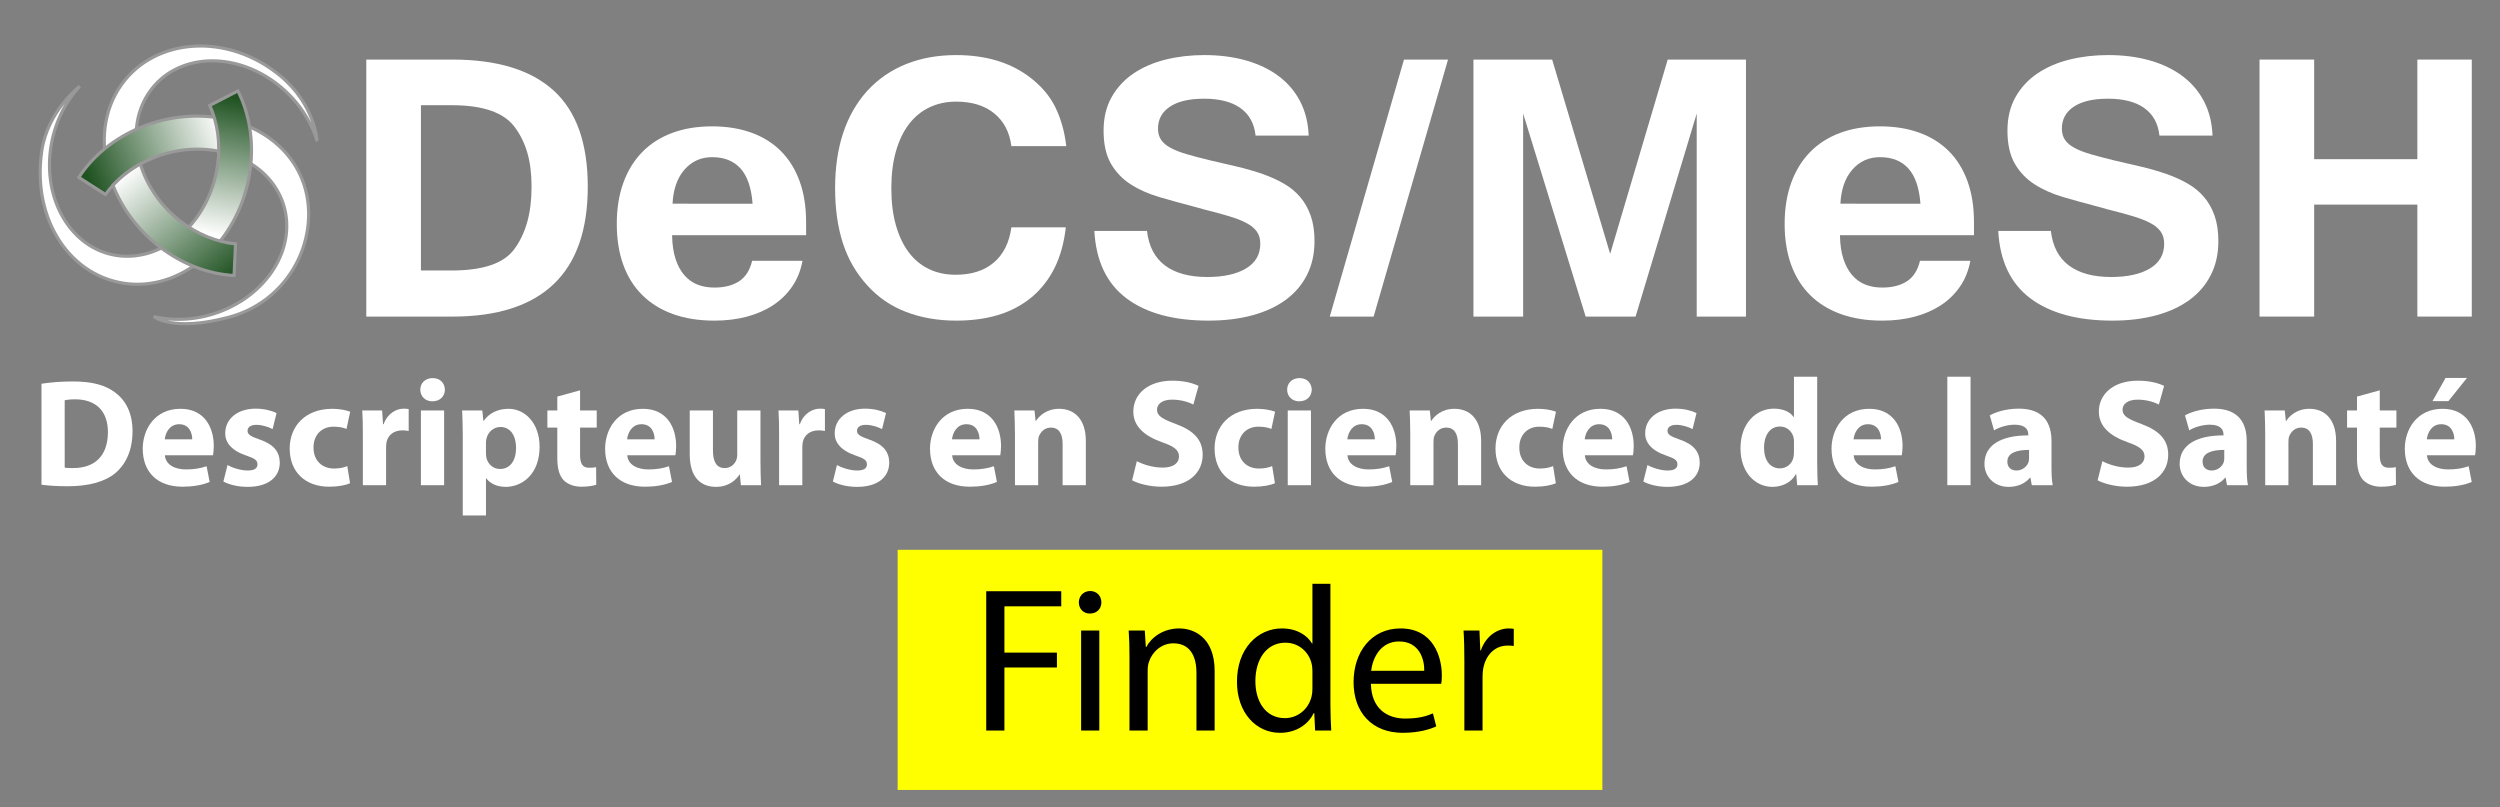 <?xml version="1.0" encoding="utf-8"?>
<!-- Generator: Adobe Illustrator 14.0.0, SVG Export Plug-In . SVG Version: 6.00 Build 43363)  -->
<!DOCTYPE svg PUBLIC "-//W3C//DTD SVG 1.1//EN" "http://www.w3.org/Graphics/SVG/1.1/DTD/svg11.dtd">
<svg version="1.1" id="Camada_1" xmlns="http://www.w3.org/2000/svg" xmlns:xlink="http://www.w3.org/1999/xlink" x="0px" y="0px"
	 width="774px" height="250px" viewBox="0 0 774 250" enable-background="new 0 0 774 250" xml:space="preserve">
<rect x="0" y="0" width="774" height="250" fill="#808080" stroke="none"/>
<g>
	<g>
		<g>
			<path fill="#FFFFFF" d="M12.84,118.808c2.647-0.426,6.101-0.709,9.695-0.709c6.102,0,10.073,1.135,13.101,3.405
				c3.311,2.461,5.392,6.385,5.392,12.014c0,6.101-2.223,10.31-5.249,12.909c-3.358,2.791-8.514,4.116-14.756,4.116
				c-3.736,0-6.432-0.236-8.181-0.473L12.84,118.808L12.84,118.808z M20.029,144.771c0.615,0.142,1.656,0.142,2.506,0.142
				c6.573,0.049,10.877-3.546,10.877-11.161c0-6.619-3.877-10.12-10.121-10.12c-1.561,0-2.648,0.142-3.263,0.284L20.029,144.771
				L20.029,144.771z"/>
			<path fill="#FFFFFF" d="M51.051,140.941c0.189,2.979,3.169,4.397,6.527,4.397c2.459,0,4.445-0.331,6.384-0.993l0.946,4.871
				c-2.365,0.994-5.249,1.467-8.371,1.467c-7.85,0-12.345-4.541-12.345-11.774c0-5.865,3.643-12.345,11.682-12.345
				c7.472,0,10.311,5.816,10.311,11.539c0,1.23-0.142,2.317-0.236,2.838H51.051z M59.518,136.021c0-1.75-0.756-4.683-4.067-4.683
				c-3.027,0-4.257,2.792-4.446,4.683H59.518z"/>
			<path fill="#FFFFFF" d="M70.442,143.967c1.323,0.805,4.067,1.703,6.195,1.703c2.176,0,3.074-0.709,3.074-1.891
				c0-1.23-0.709-1.797-3.357-2.697c-4.824-1.605-6.668-4.21-6.621-6.95c0-4.353,3.689-7.614,9.411-7.614
				c2.696,0,5.062,0.662,6.48,1.371l-1.229,4.965c-1.041-0.565-3.074-1.324-5.013-1.324c-1.75,0-2.743,0.709-2.743,1.845
				s0.898,1.702,3.736,2.696c4.397,1.514,6.195,3.783,6.242,7.142c0,4.353-3.358,7.521-9.979,7.521
				c-3.027,0-5.722-0.711-7.473-1.655L70.442,143.967z"/>
			<path fill="#FFFFFF" d="M108.37,149.596c-1.277,0.616-3.689,1.09-6.432,1.09c-7.472,0-12.25-4.59-12.25-11.824
				c0-6.764,4.635-12.295,13.242-12.295c1.892,0,3.973,0.33,5.486,0.896l-1.136,5.347c-0.851-0.379-2.128-0.711-4.02-0.711
				c-3.783,0-6.243,2.695-6.195,6.48c0,4.208,2.836,6.479,6.336,6.479c1.703,0,3.028-0.283,4.115-0.757L108.37,149.596z"/>
			<path fill="#FFFFFF" d="M112.341,134.698c0-3.404-0.048-5.626-0.189-7.613h6.148l0.284,4.255h0.189
				c1.183-3.402,3.973-4.822,6.243-4.822c0.661,0,0.993,0.049,1.513,0.142v6.766c-0.568-0.096-1.136-0.188-1.939-0.188
				c-2.648,0-4.445,1.418-4.918,3.64c-0.095,0.474-0.142,1.042-0.142,1.608v11.729h-7.188L112.341,134.698L112.341,134.698z"/>
			<path fill="#FFFFFF" d="M137.737,120.652c0,1.986-1.467,3.594-3.877,3.594c-2.271,0-3.737-1.608-3.737-3.594
				c0-2.035,1.514-3.594,3.831-3.594C136.27,117.058,137.689,118.619,137.737,120.652z M130.311,150.21v-23.126h7.188v23.126
				H130.311z"/>
			<path fill="#FFFFFF" d="M143.269,134.84c0-3.027-0.095-5.581-0.189-7.756h6.243l0.332,3.217h0.094
				c1.702-2.412,4.351-3.734,7.709-3.734c5.059,0,9.6,4.396,9.6,11.774c0,8.417-5.343,12.392-10.499,12.392
				c-2.79,0-4.965-1.137-6.006-2.649h-0.095v11.493h-7.188L143.269,134.84L143.269,134.84z M150.457,140.277
				c0,0.568,0.048,1.041,0.143,1.515c0.473,1.938,2.128,3.406,4.209,3.406c3.121,0,4.965-2.603,4.965-6.525
				c0-3.69-1.655-6.481-4.871-6.481c-2.034,0-3.831,1.515-4.303,3.644c-0.095,0.378-0.143,0.849-0.143,1.276V140.277z"/>
			<path fill="#FFFFFF" d="M179.588,120.842v6.242h5.154v5.298h-5.154v8.37c0,2.79,0.708,4.068,2.838,4.068
				c0.993,0,1.466-0.049,2.127-0.189l0.047,5.438c-0.897,0.332-2.648,0.615-4.634,0.615c-2.317,0-4.256-0.805-5.439-1.985
				c-1.324-1.372-1.986-3.597-1.986-6.858v-9.458h-3.074v-5.298h3.074v-4.304L179.588,120.842z"/>
			<path fill="#FFFFFF" d="M194.202,140.941c0.188,2.979,3.168,4.397,6.526,4.397c2.46,0,4.446-0.331,6.385-0.993l0.945,4.871
				c-2.364,0.994-5.249,1.467-8.371,1.467c-7.85,0-12.344-4.541-12.344-11.774c0-5.865,3.642-12.345,11.682-12.345
				c7.472,0,10.31,5.816,10.31,11.539c0,1.23-0.142,2.317-0.236,2.838H194.202z M202.667,136.021c0-1.75-0.757-4.683-4.068-4.683
				c-3.027,0-4.256,2.792-4.446,4.683H202.667z"/>
			<path fill="#FFFFFF" d="M235.44,142.785c0,3.025,0.095,5.486,0.189,7.425h-6.243l-0.331-3.265h-0.142
				c-0.898,1.422-3.074,3.785-7.236,3.785c-4.729,0-8.135-2.932-8.135-10.073v-13.573h7.188v12.438c0,3.358,1.088,5.392,3.642,5.392
				c1.986,0,3.169-1.371,3.595-2.507c0.189-0.424,0.284-0.944,0.284-1.559v-13.764h7.189V142.785L235.44,142.785z"/>
			<path fill="#FFFFFF" d="M241.209,134.698c0-3.404-0.048-5.626-0.189-7.613h6.148l0.283,4.255h0.189
				c1.183-3.402,3.973-4.822,6.243-4.822c0.662,0,0.993,0.049,1.513,0.142v6.766c-0.567-0.096-1.135-0.188-1.938-0.188
				c-2.648,0-4.447,1.418-4.919,3.64c-0.095,0.474-0.142,1.042-0.142,1.608v11.729h-7.188V134.698L241.209,134.698z"/>
			<path fill="#FFFFFF" d="M259.132,143.967c1.324,0.805,4.067,1.703,6.195,1.703c2.177,0,3.074-0.709,3.074-1.891
				c0-1.23-0.71-1.797-3.357-2.697c-4.824-1.605-6.668-4.21-6.621-6.95c0-4.353,3.688-7.614,9.412-7.614
				c2.696,0,5.061,0.662,6.479,1.371l-1.229,4.965c-1.04-0.565-3.073-1.324-5.013-1.324c-1.75,0-2.743,0.709-2.743,1.845
				s0.898,1.702,3.736,2.696c4.398,1.514,6.195,3.783,6.243,7.142c0,4.353-3.357,7.521-9.979,7.521
				c-3.027,0-5.722-0.711-7.472-1.655L259.132,143.967z"/>
			<path fill="#FFFFFF" d="M294.789,140.941c0.19,2.979,3.169,4.397,6.528,4.397c2.458,0,4.446-0.331,6.384-0.993l0.946,4.871
				c-2.364,0.994-5.25,1.467-8.373,1.467c-7.85,0-12.344-4.541-12.344-11.774c0-5.865,3.642-12.345,11.682-12.345
				c7.472,0,10.31,5.816,10.31,11.539c0,1.23-0.142,2.317-0.237,2.838H294.789z M303.255,136.021c0-1.75-0.756-4.683-4.068-4.683
				c-3.026,0-4.256,2.792-4.445,4.683H303.255z"/>
			<path fill="#FFFFFF" d="M314.227,134.462c0-2.885-0.095-5.299-0.188-7.378h6.243l0.331,3.217h0.142
				c0.947-1.514,3.264-3.734,7.143-3.734c4.729,0,8.276,3.168,8.276,9.979v13.668h-7.188v-12.818c0-2.979-1.041-5.012-3.642-5.012
				c-1.985,0-3.169,1.37-3.689,2.694c-0.188,0.473-0.236,1.136-0.236,1.797v13.339h-7.188v-15.751H314.227z"/>
			<path fill="#FFFFFF" d="M351.965,142.785c1.892,0.994,4.918,1.986,7.992,1.986c3.311,0,5.062-1.373,5.062-3.453
				c0-1.983-1.513-3.12-5.344-4.445c-5.297-1.891-8.797-4.821-8.797-9.458c0-5.439,4.587-9.553,12.061-9.553
				c3.641,0,6.242,0.708,8.134,1.607l-1.608,5.771c-1.229-0.615-3.547-1.513-6.621-1.513c-3.122,0-4.635,1.466-4.635,3.075
				c0,2.033,1.749,2.932,5.911,4.493c5.628,2.081,8.229,5.013,8.229,9.505c0,5.344-4.066,9.885-12.815,9.885
				c-3.643,0-7.235-0.992-9.033-1.984L351.965,142.785z"/>
			<path fill="#FFFFFF" d="M394.717,149.596c-1.275,0.616-3.688,1.09-6.433,1.09c-7.472,0-12.249-4.59-12.249-11.824
				c0-6.764,4.634-12.295,13.242-12.295c1.892,0,3.973,0.33,5.485,0.896l-1.135,5.347c-0.852-0.379-2.129-0.711-4.021-0.711
				c-3.784,0-6.243,2.695-6.196,6.48c0,4.208,2.838,6.479,6.337,6.479c1.703,0,3.027-0.283,4.115-0.757L394.717,149.596z"/>
			<path fill="#FFFFFF" d="M406.114,120.652c0,1.986-1.467,3.594-3.879,3.594c-2.271,0-3.736-1.608-3.736-3.594
				c0-2.035,1.513-3.594,3.831-3.594C404.646,117.058,406.066,118.619,406.114,120.652z M398.688,150.21v-23.126h7.189v23.126
				H398.688z"/>
			<path fill="#FFFFFF" d="M417.179,140.941c0.188,2.979,3.169,4.397,6.526,4.397c2.459,0,4.446-0.331,6.385-0.993l0.945,4.871
				c-2.364,0.994-5.25,1.467-8.371,1.467c-7.852,0-12.345-4.541-12.345-11.774c0-5.865,3.643-12.345,11.683-12.345
				c7.472,0,10.311,5.816,10.311,11.539c0,1.23-0.145,2.317-0.237,2.838H417.179z M425.645,136.021c0-1.75-0.756-4.683-4.067-4.683
				c-3.026,0-4.255,2.792-4.444,4.683H425.645z"/>
			<path fill="#FFFFFF" d="M436.616,134.462c0-2.885-0.097-5.299-0.189-7.378h6.242l0.332,3.217h0.142
				c0.946-1.514,3.264-3.734,7.143-3.734c4.729,0,8.275,3.168,8.275,9.979v13.668h-7.188v-12.818c0-2.979-1.042-5.012-3.643-5.012
				c-1.987,0-3.171,1.37-3.689,2.694c-0.188,0.473-0.236,1.136-0.236,1.797v13.339h-7.188L436.616,134.462L436.616,134.462z"/>
			<path fill="#FFFFFF" d="M481.685,149.596c-1.274,0.616-3.688,1.09-6.432,1.09c-7.473,0-12.25-4.59-12.25-11.824
				c0-6.764,4.636-12.295,13.243-12.295c1.891,0,3.974,0.33,5.486,0.896l-1.136,5.347c-0.852-0.379-2.13-0.711-4.021-0.711
				c-3.783,0-6.242,2.695-6.196,6.48c0,4.208,2.838,6.479,6.34,6.479c1.7,0,3.025-0.283,4.114-0.757L481.685,149.596z"/>
			<path fill="#FFFFFF" d="M490.669,140.941c0.189,2.979,3.17,4.397,6.527,4.397c2.46,0,4.444-0.331,6.384-0.993l0.947,4.871
				c-2.365,0.994-5.25,1.467-8.373,1.467c-7.851,0-12.344-4.541-12.344-11.774c0-5.865,3.644-12.345,11.683-12.345
				c7.473,0,10.31,5.816,10.31,11.539c0,1.23-0.143,2.317-0.235,2.838H490.669z M499.135,136.021c0-1.75-0.756-4.683-4.065-4.683
				c-3.027,0-4.257,2.792-4.445,4.683H499.135z"/>
			<path fill="#FFFFFF" d="M510.06,143.967c1.326,0.805,4.068,1.703,6.197,1.703c2.175,0,3.073-0.709,3.073-1.891
				c0-1.23-0.71-1.797-3.357-2.697c-4.823-1.605-6.669-4.21-6.622-6.95c0-4.353,3.688-7.614,9.412-7.614
				c2.695,0,5.063,0.662,6.479,1.371l-1.229,4.965c-1.041-0.565-3.072-1.324-5.013-1.324c-1.75,0-2.742,0.709-2.742,1.845
				s0.897,1.702,3.734,2.696c4.397,1.514,6.197,3.783,6.242,7.142c0,4.353-3.356,7.521-9.979,7.521
				c-3.026,0-5.723-0.711-7.474-1.655L510.06,143.967z"/>
			<path fill="#FFFFFF" d="M562.602,116.632v26.673c0,2.602,0.095,5.346,0.189,6.904h-6.385l-0.285-3.357h-0.143
				c-1.42,2.556-4.257,3.879-7.236,3.879c-5.486,0-9.884-4.683-9.884-11.869c-0.048-7.805,4.823-12.346,10.357-12.346
				c2.885,0,5.061,1.041,6.103,2.603h0.094v-12.486H562.602z M555.412,136.873c0-0.376,0-0.896-0.095-1.324
				c-0.427-1.891-1.985-3.499-4.209-3.499c-3.312,0-4.967,2.933-4.967,6.574c0,3.925,1.938,6.385,4.917,6.385
				c2.082,0,3.784-1.42,4.211-3.452c0.094-0.521,0.143-1.089,0.143-1.656V136.873L555.412,136.873z"/>
			<path fill="#FFFFFF" d="M573.902,140.941c0.188,2.979,3.168,4.397,6.524,4.397c2.461,0,4.447-0.331,6.386-0.993l0.947,4.871
				c-2.365,0.994-5.251,1.467-8.373,1.467c-7.852,0-12.344-4.541-12.344-11.774c0-5.865,3.643-12.345,11.683-12.345
				c7.473,0,10.31,5.816,10.31,11.539c0,1.23-0.144,2.317-0.236,2.838H573.902z M582.368,136.021c0-1.75-0.755-4.683-4.066-4.683
				c-3.027,0-4.258,2.792-4.444,4.683H582.368z"/>
			<path fill="#FFFFFF" d="M602.893,116.632h7.188v33.58h-7.188V116.632z"/>
			<path fill="#FFFFFF" d="M635.146,144.631c0,2.176,0.095,4.305,0.378,5.581h-6.479l-0.426-2.317h-0.143
				c-1.515,1.845-3.879,2.838-6.621,2.838c-4.683,0-7.472-3.406-7.472-7.097c0-6.006,5.392-8.843,13.57-8.843v-0.284
				c0-1.276-0.66-3.026-4.209-3.026c-2.364,0-4.871,0.806-6.384,1.748l-1.325-4.633c1.607-0.898,4.776-2.08,8.986-2.08
				c7.708,0,10.12,4.537,10.12,10.024v8.089H635.146z M628.193,139.286c-3.784,0-6.717,0.897-6.717,3.64
				c0,1.846,1.229,2.744,2.839,2.744c1.747,0,3.262-1.182,3.734-2.648c0.095-0.377,0.144-0.804,0.144-1.229V139.286z"/>
			<path fill="#FFFFFF" d="M650.893,142.785c1.894,0.994,4.918,1.986,7.993,1.986c3.312,0,5.063-1.373,5.063-3.453
				c0-1.983-1.516-3.12-5.345-4.445c-5.299-1.891-8.797-4.821-8.797-9.458c0-5.439,4.587-9.553,12.061-9.553
				c3.641,0,6.243,0.708,8.136,1.607l-1.61,5.771c-1.229-0.615-3.546-1.513-6.619-1.513c-3.122,0-4.635,1.466-4.635,3.075
				c0,2.033,1.75,2.932,5.912,4.493c5.626,2.081,8.229,5.013,8.229,9.505c0,5.344-4.068,9.885-12.818,9.885
				c-3.641,0-7.233-0.992-9.032-1.984L650.893,142.785z"/>
			<path fill="#FFFFFF" d="M695.584,144.631c0,2.176,0.095,4.305,0.378,5.581h-6.479l-0.426-2.317h-0.143
				c-1.515,1.845-3.878,2.838-6.622,2.838c-4.683,0-7.471-3.406-7.471-7.097c0-6.006,5.39-8.843,13.571-8.843v-0.284
				c0-1.276-0.661-3.026-4.211-3.026c-2.363,0-4.87,0.806-6.384,1.748l-1.325-4.633c1.609-0.898,4.776-2.08,8.986-2.08
				c7.709,0,10.121,4.537,10.121,10.024v8.089H695.584z M688.631,139.286c-3.783,0-6.715,0.897-6.715,3.64
				c0,1.846,1.229,2.744,2.837,2.744c1.75,0,3.265-1.182,3.736-2.648c0.096-0.377,0.142-0.804,0.142-1.229V139.286z"/>
			<path fill="#FFFFFF" d="M701.306,134.462c0-2.885-0.095-5.299-0.188-7.378h6.242l0.332,3.217h0.143
				c0.945-1.514,3.263-3.734,7.142-3.734c4.729,0,8.276,3.168,8.276,9.979v13.668h-7.189v-12.818c0-2.979-1.041-5.012-3.641-5.012
				c-1.987,0-3.17,1.37-3.688,2.694c-0.189,0.473-0.238,1.136-0.238,1.797v13.339h-7.188v-15.751H701.306z"/>
			<path fill="#FFFFFF" d="M736.773,120.842v6.242h5.155v5.298h-5.155v8.37c0,2.79,0.71,4.068,2.838,4.068
				c0.994,0,1.467-0.049,2.13-0.189l0.046,5.438c-0.898,0.332-2.646,0.615-4.635,0.615c-2.317,0-4.256-0.805-5.438-1.985
				c-1.326-1.372-1.987-3.597-1.987-6.858v-9.458h-3.072v-5.298h3.072v-4.304L736.773,120.842z"/>
			<path fill="#FFFFFF" d="M751.388,140.941c0.188,2.979,3.169,4.397,6.527,4.397c2.458,0,4.445-0.331,6.384-0.993l0.946,4.871
				c-2.365,0.994-5.25,1.467-8.372,1.467c-7.853,0-12.345-4.541-12.345-11.774c0-5.865,3.642-12.345,11.683-12.345
				c7.472,0,10.31,5.816,10.31,11.539c0,1.23-0.142,2.317-0.236,2.838H751.388z M759.854,136.021c0-1.75-0.756-4.683-4.066-4.683
				c-3.026,0-4.258,2.792-4.446,4.683H759.854z M763.778,117.011l-5.771,7.189h-4.918l4.067-7.189H763.778z"/>
		</g>
		<g>
			<g>
				<g>
					<path fill="#FFFFFF" stroke="#999999" stroke-width="0.974" d="M54.574,73.895c-5.034,3.873-11.054,5.918-17.235,5.345
						C23.056,77.911,13.35,63.104,15.658,46.167c1.046-7.667,4.388-14.437,9.043-19.45c0,0-9.913,7.525-11.755,19.934
						C9.727,68.337,22.17,86.238,39.983,87.894c8.699,0.81,17.146-2.551,23.853-8.649L54.574,73.895z"/>
					<path fill="#FFFFFF" stroke="#999999" stroke-width="0.974" d="M86.795,23.484C70.374,9.892,47.899,11.679,37.56,26.276
						c-5.614,7.925-6.614,18.155-3.669,27.938l8.884-6.077c-1.481-7.035-0.409-14.163,3.6-19.823
						c8.292-11.706,25.969-12.707,39.482-2.239c6.117,4.738,10.308,11.018,12.323,17.555C98.18,43.63,97.529,32.37,86.795,23.484z"
						/>
					<path fill="#FFFFFF" stroke="#999999" stroke-width="0.974" d="M92.968,54.199c-3.68-8.006-10.9-13.671-19.636-16.402v10.675
						c5.972,2.407,10.838,6.637,13.463,12.344c5.992,13.033-1.979,28.846-17.801,35.313c-7.163,2.93-14.697,3.42-21.365,1.896
						c0,0,5.805,4.811,23.141,0.212C91.374,92.77,100.44,70.453,92.968,54.199z"/>
					
						<linearGradient id="SVGID_1_" gradientUnits="userSpaceOnUse" x1="1.558" y1="-402.357" x2="-39.833" y2="-418.529" gradientTransform="matrix(1 0 0 -1 67.04 -363.66)">
						<stop  offset="0" style="stop-color:#FFFFFF"/>
						<stop  offset="1" style="stop-color:#1F5221"/>
					</linearGradient>
					<path fill="url(#SVGID_1_)" stroke="#999999" stroke-width="0.974" d="M47.295,48.93c7.558-3.09,15.539-3.484,22.47-1.639
						V36.86c-8.167-1.738-17.336-1.046-26.054,2.516c-8.428,3.445-15.048,9.025-19.31,15.543l8.24,5.285
						C36.063,55.494,41.058,51.479,47.295,48.93z"/>
					
						<linearGradient id="SVGID_2_" gradientUnits="userSpaceOnUse" x1="-1.526" y1="-436.466" x2="6.39" y2="-394.058" gradientTransform="matrix(1 0 0 -1 67.04 -363.66)">
						<stop  offset="0" style="stop-color:#FFFFFF"/>
						<stop  offset="1" style="stop-color:#1F5221"/>
					</linearGradient>
					<path fill="url(#SVGID_2_)" stroke="#999999" stroke-width="0.974" d="M73.642,28.153l-8.698,4.493
						c2.37,5.321,3.35,11.651,2.438,18.329c-1.102,8.085-4.745,15.188-9.805,20.267l8.993,5.259
						c5.604-6.207,9.603-14.506,10.878-23.854C78.678,43.625,77.157,35.102,73.642,28.153z"/>
					
						<linearGradient id="SVGID_3_" gradientUnits="userSpaceOnUse" x1="-26.495" y1="-415.498" x2="2.849" y2="-451.114" gradientTransform="matrix(1 0 0 -1 67.04 -363.66)">
						<stop  offset="0" style="stop-color:#FFFFFF"/>
						<stop  offset="1" style="stop-color:#1F5221"/>
					</linearGradient>
					<path fill="url(#SVGID_3_)" stroke="#999999" stroke-width="0.974" d="M55.831,68.467
						C49.67,63.693,45.447,57.36,43.452,50.772c-3.281,1.814-6.125,4.06-8.47,6.591c2.785,7.09,7.652,13.781,14.368,18.982
						c7.198,5.576,15.339,8.521,23.115,8.951l0.459-9.78C67.132,74.91,61.16,72.594,55.831,68.467z"/>
				</g>
				<g>
					<path fill="#FFFFFF" d="M113.404,18.444h26.662c13.877,0,24.33,3.203,31.362,9.607c7.031,6.404,10.546,16.313,10.546,29.724
						c0,13.413-3.516,23.473-10.546,30.18c-7.032,6.704-17.485,10.059-31.362,10.059h-26.662V18.444z M130.321,83.741h9.605
						c9.7,0,16.151-2.228,19.353-6.683c1.717-2.32,3.028-5.069,3.934-8.25c0.905-3.178,1.357-6.856,1.357-11.033
						c0-4.084-0.452-7.634-1.357-10.65c-0.905-3.017-2.217-5.639-3.934-7.867c-3.341-4.456-9.792-6.683-19.353-6.683h-9.605V83.741z
						"/>
					<path fill="#FFFFFF" d="M221.166,99.264c-4.827,0-9.119-0.684-12.878-2.052c-3.759-1.369-6.926-3.343-9.502-5.917
						c-2.576-2.576-4.524-5.709-5.847-9.396c-1.323-3.69-1.984-7.879-1.984-12.566c0-4.734,0.673-8.969,2.02-12.705
						c1.346-3.734,3.283-6.903,5.813-9.502c2.529-2.599,5.615-4.583,9.259-5.953c3.643-1.368,7.784-2.053,12.426-2.053
						c4.5,0,8.55,0.65,12.147,1.949c3.595,1.3,6.648,3.203,9.154,5.708c2.505,2.506,4.431,5.604,5.777,9.293
						c1.345,3.688,2.019,7.926,2.019,12.705v4.037h-41.49c0.046,2.877,0.406,5.338,1.08,7.379c0.672,2.043,1.588,3.725,2.75,5.047
						c1.159,1.323,2.517,2.287,4.072,2.891s3.282,0.904,5.187,0.904c3.108,0,5.662-0.649,7.657-1.949
						c1.994-1.299,3.341-3.411,4.038-6.336h15.593c-0.557,3.018-1.625,5.674-3.202,7.972c-1.579,2.296-3.55,4.224-5.918,5.778
						c-2.366,1.556-5.082,2.739-8.144,3.549C228.127,98.859,224.787,99.264,221.166,99.264z M233,63.066
						c-0.372-4.918-1.612-8.551-3.725-10.894c-2.111-2.344-5.046-3.516-8.806-3.516c-3.435,0-6.277,1.277-8.527,3.829
						c-2.251,2.552-3.493,6.08-3.724,10.58L233,63.066L233,63.066z"/>
					<path fill="#FFFFFF" d="M296,99.264c-5.616,0-10.767-0.894-15.454-2.68c-4.688-1.783-8.703-4.533-12.043-8.248
						c-3.436-3.759-5.952-8.121-7.554-13.087c-1.601-4.966-2.401-10.628-2.401-16.987c0-12.714,3.317-22.763,9.954-30.142
						c3.434-3.712,7.471-6.483,12.112-8.317c4.641-1.833,9.77-2.75,15.384-2.75c4.456,0,8.54,0.534,12.253,1.603
						c3.712,1.067,7.1,2.714,10.163,4.943c3.759,2.783,6.521,5.964,8.284,9.537c1.763,3.573,2.899,7.611,3.411,12.112h-16.986
						c-0.557-4.315-2.32-7.692-5.29-10.128c-2.97-2.437-6.916-3.655-11.835-3.655c-3.017,0-5.768,0.592-8.249,1.775
						c-2.483,1.184-4.595,2.914-6.334,5.186c-1.741,2.274-3.087,5.082-4.038,8.423c-0.952,3.342-1.427,7.147-1.427,11.417
						s0.464,8.064,1.393,11.382c0.928,3.318,2.25,6.126,3.969,8.423c1.716,2.297,3.804,4.039,6.265,5.221
						c2.458,1.185,5.221,1.775,8.284,1.775c4.918,0,8.864-1.264,11.835-3.793c2.969-2.529,4.777-6.162,5.429-10.895h16.847
						c-0.511,4.641-1.636,8.76-3.376,12.356c-1.739,3.597-4.143,6.695-7.205,9.293c-3.063,2.507-6.521,4.339-10.373,5.499
						C305.165,98.685,300.827,99.264,296,99.264z"/>
					<path fill="#FFFFFF" d="M374.176,99.264c-10.813,0-19.283-2.296-25.409-6.891c-6.125-4.594-9.444-11.557-9.954-20.885h16.291
						c0.556,4.781,2.423,8.354,5.603,10.721c3.179,2.367,7.529,3.551,13.053,3.551c5.058,0,9.062-0.881,12.009-2.646
						c2.946-1.762,4.418-4.314,4.418-7.656c0-1.484-0.356-2.738-1.075-3.76c-0.722-1.021-1.811-1.914-3.272-2.68
						s-3.285-1.473-5.465-2.123c-2.182-0.65-4.758-1.346-7.726-2.089l-2.995-0.835c-3.76-0.975-7.333-1.961-10.721-2.959
						c-3.389-0.998-6.358-2.32-8.91-3.969c-2.553-1.646-4.583-3.781-6.092-6.403c-1.508-2.622-2.262-6.022-2.262-10.199
						c0-3.992,0.835-7.46,2.506-10.408c1.671-2.946,3.934-5.384,6.787-7.309c2.854-1.926,6.161-3.352,9.919-4.282
						c3.76-0.926,7.729-1.392,11.905-1.392c4.825,0,9.199,0.568,13.122,1.706c3.922,1.138,7.285,2.773,10.096,4.908
						c2.808,2.136,4.998,4.746,6.576,7.831c1.578,3.087,2.436,6.579,2.578,10.477h-16.431c-0.418-3.759-1.984-6.601-4.699-8.527
						c-2.715-1.924-6.463-2.889-11.242-2.889c-4.595,0-8.122,0.825-10.581,2.472c-2.461,1.647-3.691,3.91-3.691,6.788
						c0,1.346,0.313,2.495,0.94,3.445c0.627,0.95,1.601,1.787,2.923,2.505c1.323,0.721,3.017,1.381,5.083,1.984
						c2.064,0.603,4.536,1.252,7.414,1.949c2.877,0.649,5.674,1.3,8.389,1.948c2.714,0.649,5.269,1.393,7.657,2.228
						c2.392,0.836,4.57,1.822,6.545,2.959c1.972,1.138,3.654,2.519,5.047,4.143c1.392,1.625,2.48,3.55,3.271,5.777
						c0.787,2.228,1.184,4.851,1.184,7.866c0,3.944-0.776,7.45-2.332,10.511c-1.555,3.064-3.76,5.64-6.612,7.728
						c-2.854,2.089-6.302,3.679-10.339,4.77C383.643,98.719,379.141,99.264,374.176,99.264z"/>
					<path fill="#FFFFFF" d="M448.313,18.444l-23.041,79.569h-13.575l22.973-79.569H448.313z"/>
					<path fill="#FFFFFF" d="M540.551,98.014h-15.246V35.152l-18.934,62.862h-15.453l-19.354-62.862v62.862H456.18v-79.57h24.367
						l17.959,60.146l17.82-60.146h24.227v79.569L540.551,98.014L540.551,98.014z"/>
					<path fill="#FFFFFF" d="M582.736,99.264c-4.828,0-9.119-0.684-12.879-2.052c-3.759-1.369-6.929-3.343-9.505-5.917
						c-2.573-2.576-4.521-5.709-5.846-9.396c-1.32-3.69-1.981-7.879-1.981-12.566c0-4.734,0.672-8.969,2.018-12.705
						c1.346-3.734,3.283-6.903,5.813-9.502c2.53-2.599,5.615-4.583,9.259-5.953c3.645-1.368,7.784-2.053,12.428-2.053
						c4.502,0,8.549,0.65,12.147,1.949c3.595,1.3,6.648,3.203,9.152,5.708c2.508,2.506,4.432,5.604,5.779,9.293
						c1.348,3.688,2.018,7.926,2.018,12.705v4.037H569.65c0.047,2.877,0.403,5.338,1.078,7.379c0.672,2.043,1.59,3.725,2.75,5.047
						c1.159,1.323,2.518,2.287,4.071,2.891c1.555,0.604,3.281,0.904,5.187,0.904c3.108,0,5.66-0.649,7.658-1.949
						c1.993-1.299,3.342-3.411,4.036-6.336h15.595c-0.56,3.018-1.625,5.674-3.203,7.972c-1.578,2.296-3.549,4.224-5.916,5.778
						c-2.367,1.556-5.082,2.739-8.146,3.549C589.697,98.859,586.355,99.264,582.736,99.264z M594.57,63.066
						c-0.373-4.918-1.611-8.551-3.726-10.894c-2.11-2.344-5.047-3.516-8.807-3.516c-3.435,0-6.275,1.277-8.525,3.829
						c-2.252,2.552-3.494,6.08-3.725,10.58L594.57,63.066L594.57,63.066z"/>
					<path fill="#FFFFFF" d="M654.021,99.264c-10.816,0-19.285-2.296-25.41-6.891c-6.127-4.594-9.445-11.557-9.955-20.885h16.289
						c0.557,4.781,2.426,8.354,5.604,10.721c3.18,2.367,7.531,3.551,13.053,3.551c5.058,0,9.062-0.881,12.009-2.646
						c2.946-1.762,4.422-4.314,4.422-7.656c0-1.484-0.361-2.738-1.08-3.76c-0.719-1.021-1.81-1.914-3.271-2.68
						c-1.461-0.766-3.282-1.473-5.465-2.123c-2.182-0.65-4.758-1.346-7.727-2.089l-2.996-0.835
						c-3.758-0.975-7.332-1.961-10.722-2.959c-3.389-0.998-6.356-2.32-8.907-3.969c-2.554-1.646-4.584-3.781-6.095-6.403
						c-1.506-2.622-2.262-6.022-2.262-10.199c0-3.992,0.836-7.46,2.506-10.408c1.67-2.946,3.937-5.384,6.787-7.309
						c2.855-1.926,6.162-3.352,9.92-4.282c3.76-0.926,7.729-1.392,11.904-1.392c4.828,0,9.201,0.568,13.123,1.706
						c3.92,1.138,7.283,2.773,10.094,4.908c2.807,2.136,5,4.746,6.578,7.831c1.576,3.087,2.436,6.579,2.576,10.477h-16.431
						c-0.416-3.759-1.981-6.601-4.698-8.527c-2.715-1.924-6.463-2.889-11.242-2.889c-4.594,0-8.121,0.825-10.58,2.472
						c-2.461,1.647-3.689,3.91-3.689,6.788c0,1.346,0.312,2.495,0.938,3.445c0.627,0.95,1.602,1.787,2.926,2.505
						c1.32,0.721,3.017,1.381,5.08,1.984c2.064,0.603,4.537,1.252,7.416,1.949c2.875,0.649,5.672,1.3,8.389,1.948
						c2.714,0.649,5.265,1.393,7.654,2.228c2.391,0.836,4.572,1.822,6.545,2.959c1.974,1.138,3.654,2.519,5.047,4.143
						c1.394,1.625,2.484,3.55,3.273,5.777c0.785,2.228,1.182,4.851,1.182,7.866c0,3.944-0.774,7.45-2.332,10.511
						c-1.555,3.064-3.756,5.64-6.61,7.728c-2.854,2.089-6.302,3.679-10.339,4.77C663.488,98.719,658.984,99.264,654.021,99.264z"/>
					<path fill="#FFFFFF" d="M765.262,98.014h-16.848V63.346h-31.951v34.668h-16.916v-79.57h16.916v30.839h31.951V18.444h16.848
						V98.014z"/>
				</g>
			</g>
		</g>
	</g>
	<rect x="277.907" y="170.219" fill="#FFFF00" width="218.186" height="74.347"/>
	<g>
		<path d="M305.337,183.044h23.23v4.672h-17.599v14.335h16.255v4.607h-16.255v19.519h-5.632V183.044z"/>
		<path d="M340.985,186.5c0,1.92-1.344,3.455-3.584,3.455c-2.048,0-3.392-1.535-3.392-3.455s1.408-3.521,3.52-3.521
			C339.577,182.979,340.985,184.516,340.985,186.5z M334.714,226.177v-30.974h5.632v30.974H334.714z"/>
		<path d="M349.689,203.586c0-3.264-0.064-5.823-0.256-8.383h4.991l0.32,5.119h0.128c1.536-2.88,5.12-5.759,10.239-5.759
			c4.288,0,10.943,2.56,10.943,13.183v18.431h-5.632v-17.854c0-4.992-1.855-9.151-7.167-9.151c-3.648,0-6.528,2.624-7.552,5.76
			c-0.256,0.703-0.384,1.663-0.384,2.623v18.623h-5.632V203.586z"/>
		<path d="M411.896,180.74v37.438c0,2.751,0.128,5.887,0.256,7.999h-4.992l-0.256-5.376h-0.191c-1.664,3.456-5.376,6.08-10.432,6.08
			c-7.487,0-13.312-6.336-13.312-15.743c-0.063-10.303,6.4-16.574,13.888-16.574c4.8,0,7.936,2.239,9.344,4.671h0.127V180.74
			H411.896z M406.327,207.811c0-0.704-0.063-1.664-0.256-2.368c-0.832-3.52-3.903-6.464-8.127-6.464
			c-5.824,0-9.279,5.12-9.279,11.903c0,6.271,3.136,11.455,9.151,11.455c3.776,0,7.231-2.56,8.255-6.72
			c0.192-0.768,0.256-1.535,0.256-2.432V207.811z"/>
		<path d="M424.44,211.714c0.129,7.615,4.928,10.751,10.623,10.751c4.032,0,6.527-0.704,8.576-1.6l1.023,4.031
			c-1.984,0.896-5.439,1.984-10.367,1.984c-9.535,0-15.23-6.336-15.23-15.679c0-9.344,5.504-16.639,14.527-16.639
			c10.174,0,12.799,8.831,12.799,14.526c0,1.152-0.064,1.984-0.192,2.624H424.44z M440.952,207.682
			c0.063-3.52-1.473-9.087-7.809-9.087c-5.76,0-8.191,5.184-8.639,9.087H440.952z"/>
		<path d="M453.368,204.866c0-3.647-0.064-6.783-0.256-9.663h4.928l0.256,6.144h0.192c1.407-4.16,4.863-6.783,8.64-6.783
			c0.576,0,1.023,0.063,1.535,0.128v5.312c-0.576-0.128-1.152-0.128-1.92-0.128c-3.967,0-6.783,2.943-7.551,7.167
			c-0.129,0.769-0.192,1.729-0.192,2.624v16.511h-5.632V204.866z"/>
	</g>
</g>
</svg>
